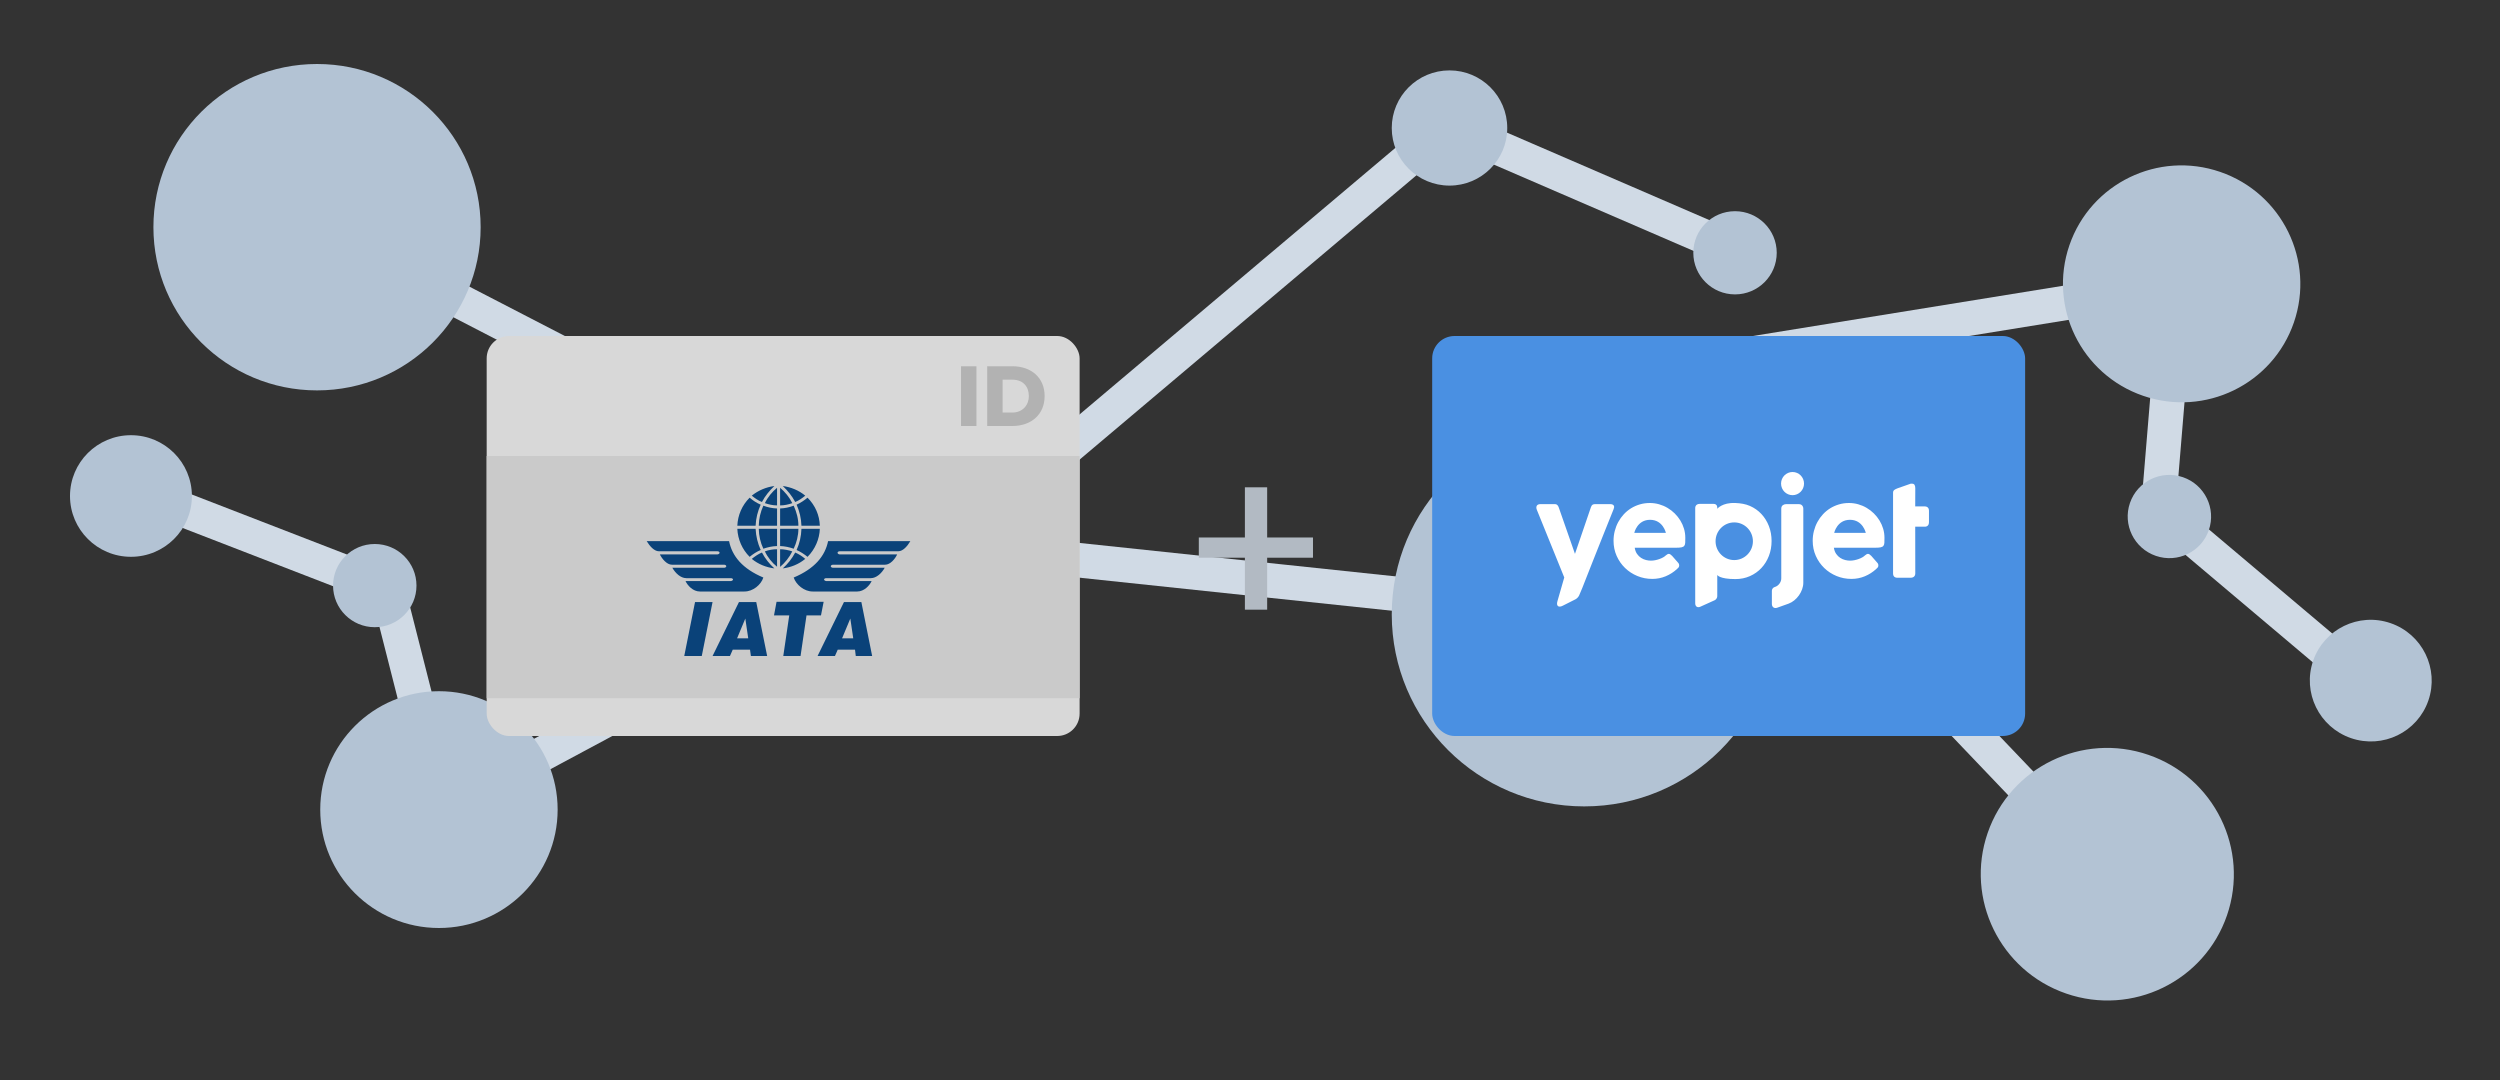 <?xml version="1.0" encoding="UTF-8" standalone="no"?>
<svg width="250px" height="108px" viewBox="0 0 250 108" version="1.1" xmlns="http://www.w3.org/2000/svg" xmlns:xlink="http://www.w3.org/1999/xlink" xmlns:sketch="http://www.bohemiancoding.com/sketch/ns">
    <rect x="0" y="0" width="250" height="108" fill="#333333" stroke="none"/>
    <!-- Generator: Sketch 3.4.3 (16618) - http://www.bohemiancoding.com/sketch -->
    <title>Icon</title>
    <desc>Created with Sketch.</desc>
    <defs></defs>
    <g id="Website" stroke="none" stroke-width="1" fill="none" fill-rule="evenodd" sketch:type="MSPage">
        <g id="Icon" sketch:type="MSArtboardGroup">
            <g id="Group" sketch:type="MSLayerGroup" transform="translate(7, 0)">
                <g transform="translate(0, 6.4)" sketch:type="MSShapeGroup">
                    <path d="M24.061,16 L85.337,47.68" id="Path-213" stroke="#D0DAE5" stroke-width="3.456"></path>
                    <path d="M137.95,6.08 L87.903,48.32" id="Path-214" stroke="#D0DAE5" stroke-width="3.456"></path>
                    <path d="M152.066,55.04 L88.545,48.32" id="Path-215" stroke="#D0DAE5" stroke-width="3.456"></path>
                    <path d="M36.252,74.88 L87.582,47.36" id="Path-216" stroke="#D0DAE5" stroke-width="3.456"></path>
                    <path d="M37.535,75.2 L31.761,52.48 L10.266,44.16" id="Path-218" stroke="#D0DAE5" stroke-width="3.456"></path>
                    <path d="M138.271,6.4 L167.144,18.88" id="Path-217" stroke="#D0DAE5" stroke-width="3.456"></path>
                    <ellipse id="Oval-5" fill="#B3C3D4" cx="151.424" cy="55.04" rx="19.249" ry="19.2"></ellipse>
                    <ellipse id="Oval-5" fill="#B3C3D4" cx="137.95" cy="6.4" rx="5.775" ry="5.76"></ellipse>
                    <ellipse id="Oval-5" fill="#B3C3D4" cx="24.703" cy="16.32" rx="16.362" ry="16.32"></ellipse>
                    <ellipse id="Oval-5" fill="#B3C3D4" cx="36.894" cy="74.56" rx="11.87" ry="11.84"></ellipse>
                    <ellipse id="Oval-5" fill="#B3C3D4" cx="166.502" cy="18.88" rx="4.171" ry="4.16"></ellipse>
                    <ellipse id="Oval-5" fill="#B3C3D4" cx="30.477" cy="52.16" rx="4.171" ry="4.16"></ellipse>
                    <ellipse id="Oval-5" fill="#B3C3D4" cx="6.095" cy="43.2" rx="6.095" ry="6.08"></ellipse>
                </g>
                <g transform="translate(194.691, 54.187) scale(-1, -1) rotate(19) translate(-194.691, -54.187) translate(150.621, 12.587)" sketch:type="MSShapeGroup">
                    <path d="M24.061,12.8 L85.337,44.48" id="Path-213" stroke="#D0DAE5" stroke-width="3.456"></path>
                    <path d="M36.252,71.68 L87.582,44.16" id="Path-216" stroke="#D0DAE5" stroke-width="3.456"></path>
                    <path d="M37.535,72 L31.761,49.28 L10.266,40.96" id="Path-218" stroke="#D0DAE5" stroke-width="3.456"></path>
                    <ellipse id="Oval-5" fill="#B3C3D4" cx="24.703" cy="13.12" rx="12.656" ry="12.624"></ellipse>
                    <ellipse id="Oval-5" fill="#B3C3D4" cx="36.894" cy="71.36" rx="11.87" ry="11.84"></ellipse>
                    <ellipse id="Oval-5" fill="#B3C3D4" cx="30.477" cy="48.96" rx="4.171" ry="4.16"></ellipse>
                    <ellipse id="Oval-5" fill="#B3C3D4" cx="6.095" cy="40" rx="6.095" ry="6.08"></ellipse>
                </g>
                <g id="IATA-Card" transform="translate(41.667, 33.6)" sketch:type="MSShapeGroup">
                    <rect id="Rectangle-145" fill="#D8D8D8" x="0" y="0" width="59.295" height="40" rx="2.24"></rect>
                    <rect id="Rectangle-146" fill="#CACACA" x="0" y="12" width="59.295" height="24.225"></rect>
                    <path d="M48.977,9 L48.977,3.024 L47.436,3.024 L47.436,9 L48.977,9 Z M52.57,9 C54.443,9 55.796,7.862 55.796,6.007 C55.796,4.153 54.443,3.024 52.561,3.024 L50.052,3.024 L50.052,9 L52.57,9 Z M52.561,7.656 L51.593,7.656 L51.593,4.368 L52.57,4.368 C53.663,4.368 54.219,5.084 54.219,6.007 C54.219,6.894 53.609,7.656 52.561,7.656 L52.561,7.656 Z" id="ID" fill="#B2B2B2"></path>
                    <path d="M19.758,32 L20.837,26.604 L22.589,26.604 L21.51,32 L19.758,32 L19.758,32 Z M25.04,30.235 L26.157,30.235 L25.865,28.255 L25.04,30.235 L25.04,30.235 Z M22.589,32 L25.23,26.604 L26.957,26.604 L28.049,32 L26.423,32 L26.335,31.365 L24.608,31.365 L24.329,32 L22.589,32 L22.589,32 Z M29.661,32 L30.258,27.937 L28.734,27.937 L28.988,26.579 L33.698,26.579 L33.432,27.937 L31.984,27.937 L31.388,32 L29.661,32 L29.661,32 Z M35.539,30.235 L36.657,30.235 L36.365,28.255 L35.539,30.235 L35.539,30.235 Z M33.089,32 L35.73,26.604 L37.469,26.604 L38.548,32 L36.91,32 L36.834,31.365 L35.108,31.365 L34.828,32 L33.089,32 L33.089,32 Z M42.37,20.51 L34.143,20.51 C33.838,22.021 32.784,23.278 30.702,24.154 C30.943,24.877 31.756,25.55 32.594,25.55 L37.063,25.55 C37.736,25.55 38.282,24.966 38.497,24.509 L33.952,24.509 C33.686,24.458 33.66,24.243 33.94,24.217 L38.409,24.217 C38.98,24.217 39.513,23.709 39.805,23.176 L34.612,23.176 C34.346,23.138 34.346,22.91 34.612,22.871 L39.843,22.871 C40.376,22.871 40.859,22.262 41.049,21.843 L35.298,21.843 C35.019,21.805 35.019,21.538 35.298,21.526 L41.164,21.526 C41.621,21.526 42.065,21.031 42.37,20.51 L42.37,20.51 Z M16,20.51 L24.24,20.51 C24.544,22.021 25.585,23.278 27.668,24.154 C27.439,24.877 26.627,25.55 25.789,25.55 L21.32,25.55 C20.634,25.55 20.101,24.966 19.885,24.509 L24.417,24.509 C24.697,24.458 24.709,24.243 24.43,24.217 L19.974,24.217 C19.39,24.217 18.869,23.709 18.565,23.176 L23.77,23.176 C24.024,23.138 24.024,22.91 23.77,22.871 L18.526,22.871 C18.006,22.871 17.523,22.262 17.32,21.843 L23.072,21.843 C23.364,21.805 23.364,21.538 23.072,21.526 L17.219,21.526 C16.762,21.526 16.317,21.031 16,20.51 L16,20.51 Z M26.512,15.965 C26.817,16.219 27.16,16.46 27.528,16.6 C27.845,15.99 28.277,15.47 28.772,15 C27.947,15.114 27.173,15.432 26.512,15.965 L26.512,15.965 Z M25.065,18.974 L26.893,18.974 C26.931,18.212 27.096,17.552 27.401,16.866 C26.982,16.688 26.639,16.46 26.297,16.168 C25.535,16.93 25.116,17.907 25.065,18.974 L25.065,18.974 Z M29.039,17.247 L29.039,18.974 L27.21,18.974 C27.223,18.288 27.376,17.603 27.668,16.968 C28.099,17.133 28.569,17.234 29.039,17.247 L29.039,17.247 Z M31.857,15.965 C31.553,16.219 31.21,16.46 30.854,16.6 C30.524,15.978 30.118,15.482 29.61,15 C30.436,15.114 31.21,15.432 31.857,15.965 L31.857,15.965 Z M33.317,18.974 L31.477,18.974 C31.451,18.225 31.286,17.539 30.994,16.866 C31.388,16.688 31.756,16.447 32.086,16.168 C32.873,16.955 33.279,17.933 33.317,18.974 L33.317,18.974 Z M29.344,17.247 L29.344,18.974 L31.172,18.974 C31.172,18.275 30.994,17.615 30.702,16.968 C30.27,17.133 29.801,17.234 29.344,17.247 L29.344,17.247 Z M26.512,22.288 C26.817,22.046 27.173,21.792 27.528,21.653 C27.858,22.275 28.264,22.783 28.772,23.24 C27.947,23.138 27.16,22.821 26.512,22.288 L26.512,22.288 Z M25.065,19.279 L26.893,19.279 C26.931,20.04 27.096,20.7 27.401,21.399 C26.982,21.577 26.639,21.805 26.297,22.084 C25.548,21.335 25.116,20.345 25.065,19.279 L25.065,19.279 Z M29.039,21.005 L29.039,19.279 L27.21,19.279 C27.223,19.964 27.376,20.663 27.668,21.272 C28.099,21.119 28.569,21.018 29.039,21.005 L29.039,21.005 Z M31.857,22.288 C31.565,22.034 31.21,21.805 30.854,21.653 C30.524,22.275 30.118,22.783 29.61,23.24 C30.436,23.138 31.21,22.821 31.857,22.288 L31.857,22.288 Z M33.317,19.279 L31.477,19.279 C31.451,20.04 31.299,20.713 30.994,21.399 C31.388,21.577 31.743,21.805 32.086,22.084 C32.835,21.335 33.279,20.32 33.317,19.279 L33.317,19.279 Z M29.344,21.005 L29.344,19.279 L31.172,19.279 C31.172,19.964 30.994,20.65 30.702,21.272 C30.283,21.119 29.788,21.018 29.344,21.005 L29.344,21.005 Z M29.039,15.178 C28.544,15.584 28.099,16.13 27.82,16.714 C28.201,16.841 28.62,16.942 29.039,16.942 L29.039,15.178 L29.039,15.178 Z M29.344,15.178 C29.826,15.584 30.27,16.117 30.562,16.714 C30.169,16.854 29.75,16.942 29.344,16.942 L29.344,15.178 L29.344,15.178 Z M29.039,23.075 C28.544,22.681 28.099,22.135 27.82,21.538 C28.201,21.399 28.62,21.323 29.039,21.323 L29.039,23.075 L29.039,23.075 Z M29.344,23.087 C29.826,22.681 30.27,22.135 30.562,21.538 C30.169,21.412 29.75,21.323 29.344,21.323 L29.344,23.087 L29.344,23.087 Z" id="Fill-2" fill="#0A4279"></path>
                </g>
                <path d="M124.299,55.771 L124.299,53.749 L119.716,53.749 L119.716,48.731 L117.489,48.731 L117.489,53.749 L112.881,53.749 L112.881,55.771 L117.489,55.771 L117.489,60.968 L119.716,60.968 L119.716,55.771 L124.299,55.771 Z" id="+" fill="#B2BAC3" sketch:type="MSShapeGroup"></path>
                <rect id="Rectangle-145" fill="#4A90E2" sketch:type="MSShapeGroup" x="136.218" y="33.6" width="59.295" height="40" rx="2.24"></rect>
                <path d="M146.681,50.972 C146.62,50.818 146.619,50.685 146.679,50.575 C146.738,50.465 146.869,50.41 147.073,50.41 L148.494,50.41 C148.59,50.41 148.669,50.44 148.73,50.5 C148.792,50.56 148.838,50.634 148.868,50.723 L150.497,55.387 L152.091,50.723 C152.133,50.599 152.187,50.516 152.252,50.474 C152.317,50.431 152.407,50.41 152.523,50.41 L154.002,50.41 C154.109,50.41 154.193,50.425 154.255,50.454 C154.316,50.482 154.359,50.521 154.384,50.569 C154.409,50.618 154.418,50.672 154.41,50.732 C154.402,50.792 154.387,50.85 154.364,50.908 C154.218,51.271 154.059,51.668 153.886,52.099 C153.714,52.53 153.534,52.978 153.348,53.443 C153.162,53.909 152.973,54.382 152.782,54.863 C152.59,55.344 152.403,55.816 152.22,56.28 C152.038,56.743 151.863,57.188 151.694,57.615 C151.525,58.042 151.371,58.434 151.231,58.792 C151.091,59.149 150.914,59.543 150.914,59.543 C150.851,59.686 150.688,59.859 150.553,59.927 L149.267,60.576 C148.844,60.789 148.608,60.593 148.74,60.133 L149.426,57.746 L146.681,50.972 Z M160.708,56.894 C160.37,57.207 159.99,57.451 159.568,57.627 C159.146,57.803 158.699,57.891 158.227,57.891 C157.702,57.891 157.205,57.794 156.737,57.601 C156.269,57.408 155.858,57.14 155.505,56.798 C155.152,56.456 154.872,56.054 154.665,55.59 C154.458,55.127 154.354,54.623 154.354,54.078 C154.354,53.738 154.395,53.409 154.478,53.09 C154.56,52.771 154.677,52.473 154.829,52.195 C154.98,51.917 155.165,51.661 155.381,51.427 C155.598,51.193 155.841,50.993 156.109,50.827 C156.378,50.661 156.67,50.532 156.984,50.439 C157.299,50.346 157.631,50.3 157.98,50.3 C158.298,50.3 158.607,50.342 158.906,50.427 C159.206,50.512 159.487,50.632 159.749,50.787 C160.012,50.941 160.253,51.127 160.472,51.343 C160.69,51.559 160.878,51.796 161.036,52.053 C161.193,52.31 161.315,52.584 161.401,52.876 C161.487,53.167 161.53,53.468 161.53,53.777 C161.53,53.977 161.528,54.142 161.522,54.269 C161.516,54.397 161.486,54.498 161.433,54.573 C161.379,54.649 161.29,54.701 161.165,54.73 C161.04,54.759 160.857,54.773 160.615,54.773 L156.472,54.773 C156.51,55.02 156.588,55.227 156.705,55.393 C156.822,55.559 156.957,55.692 157.111,55.79 C157.264,55.889 157.427,55.959 157.6,56.002 C157.773,56.044 157.936,56.065 158.089,56.065 C158.227,56.065 158.369,56.051 158.515,56.022 C158.661,55.993 158.802,55.954 158.938,55.906 C159.074,55.858 159.199,55.802 159.312,55.738 C159.425,55.674 159.516,55.608 159.585,55.538 C159.647,55.488 159.699,55.45 159.744,55.425 C159.788,55.4 159.835,55.387 159.885,55.387 C159.934,55.387 159.985,55.405 160.037,55.44 C160.089,55.474 160.147,55.525 160.213,55.59 L160.823,56.286 C160.865,56.336 160.892,56.381 160.903,56.422 C160.915,56.462 160.92,56.504 160.92,56.546 C160.92,56.624 160.899,56.69 160.857,56.746 C160.815,56.802 160.765,56.851 160.708,56.894 L160.708,56.894 Z M162.982,50.387 L164.356,50.387 C164.787,50.387 164.727,50.827 164.727,50.827 L164.727,50.879 C164.727,50.879 165.218,50.242 166.539,50.3 C167.064,50.323 167.549,50.398 167.992,50.593 C168.435,50.788 168.817,51.056 169.137,51.398 C169.457,51.74 169.708,52.142 169.888,52.603 C170.068,53.065 170.158,53.564 170.158,54.101 C170.158,54.634 170.068,55.132 169.888,55.596 C169.708,56.06 169.457,56.462 169.137,56.804 C168.817,57.146 168.435,57.415 167.992,57.612 C167.549,57.809 167.064,57.908 166.539,57.908 C164.93,57.908 164.727,57.497 164.727,57.497 L164.726,59.63 C164.726,59.783 164.607,59.961 164.473,60.021 L163.033,60.672 C162.751,60.8 162.522,60.654 162.522,60.332 L162.522,50.816 C162.522,50.816 162.489,50.387 162.982,50.387 Z M170.187,59.073 C170.187,58.916 170.302,58.753 170.464,58.703 L170.505,58.691 C170.848,58.585 171.127,58.209 171.127,57.848 L171.127,50.868 C171.127,50.717 171.175,50.604 171.27,50.529 C171.366,50.454 171.472,50.416 171.587,50.416 L172.893,50.416 C173.031,50.416 173.139,50.46 173.216,50.549 C173.292,50.638 173.331,50.744 173.331,50.868 L173.331,58.275 C173.331,59.138 172.664,60.076 171.851,60.367 L170.72,60.771 C170.425,60.876 170.187,60.712 170.187,60.391 L170.187,59.073 Z M179.484,57.627 C179.062,57.803 178.615,57.891 178.143,57.891 C177.618,57.891 177.121,57.794 176.653,57.601 C176.185,57.408 175.774,57.14 175.421,56.798 C175.068,56.456 174.788,56.054 174.581,55.59 C174.374,55.127 174.27,54.623 174.27,54.078 C174.27,53.738 174.311,53.409 174.394,53.09 C174.476,52.771 174.593,52.473 174.745,52.195 C174.896,51.917 175.081,51.661 175.297,51.427 C175.514,51.193 175.757,50.993 176.025,50.827 C176.294,50.661 176.586,50.532 176.9,50.439 C177.215,50.346 177.547,50.3 177.896,50.3 C178.214,50.3 178.523,50.342 178.822,50.427 C179.122,50.512 179.403,50.632 179.665,50.787 C179.928,50.941 180.169,51.127 180.388,51.343 C180.606,51.559 180.794,51.796 180.952,52.053 C181.109,52.31 181.231,52.584 181.317,52.876 C181.403,53.167 181.446,53.468 181.446,53.777 C181.446,53.977 181.444,54.142 181.438,54.269 C181.432,54.397 181.402,54.498 181.349,54.573 C181.295,54.649 181.206,54.701 181.081,54.73 C180.956,54.759 180.773,54.773 180.531,54.773 L176.388,54.773 C176.426,55.02 176.504,55.227 176.621,55.393 C176.738,55.559 176.873,55.692 177.027,55.79 C177.18,55.889 177.343,55.959 177.516,56.002 C177.689,56.044 177.852,56.065 178.005,56.065 C178.143,56.065 178.285,56.051 178.431,56.022 C178.577,55.993 178.718,55.954 178.854,55.906 C178.99,55.858 179.115,55.802 179.228,55.738 C179.341,55.674 179.432,55.608 179.501,55.538 C179.563,55.488 179.615,55.45 179.66,55.425 C179.704,55.4 179.751,55.387 179.801,55.387 C179.85,55.387 179.901,55.405 179.953,55.44 C180.005,55.474 180.063,55.525 180.129,55.59 L180.739,56.286 C180.781,56.336 180.808,56.381 180.819,56.422 C180.831,56.462 180.836,56.504 180.836,56.546 C180.836,56.624 180.815,56.69 180.773,56.746 C180.731,56.802 180.681,56.851 180.624,56.894 C180.286,57.207 179.906,57.451 179.484,57.627 Z M176.419,53.284 L179.579,53.284 C179.579,53.284 179.291,51.98 177.999,51.98 C176.706,51.98 176.419,53.284 176.419,53.284 Z M156.429,53.284 L159.588,53.284 C159.588,53.284 159.301,51.98 158.008,51.98 C156.716,51.98 156.429,53.284 156.429,53.284 Z M182.306,49.269 C182.306,49.149 182.346,49.059 182.424,48.999 C182.503,48.939 182.615,48.882 182.761,48.828 L184.067,48.37 C184.087,48.367 184.105,48.365 184.122,48.365 L184.171,48.365 C184.313,48.365 184.408,48.406 184.456,48.489 C184.504,48.572 184.528,48.681 184.528,48.817 L184.522,50.642 L185.483,50.642 C185.606,50.642 185.706,50.679 185.782,50.752 C185.859,50.825 185.897,50.935 185.897,51.082 L185.897,52.201 C185.897,52.363 185.859,52.482 185.782,52.557 C185.706,52.632 185.606,52.67 185.483,52.67 L184.522,52.67 L184.528,57.329 C184.528,57.475 184.486,57.586 184.401,57.662 C184.317,57.737 184.2,57.775 184.05,57.775 L182.75,57.775 C182.454,57.775 182.306,57.626 182.306,57.329 L182.306,49.269 Z M172.255,49.518 C172.889,49.518 173.403,48.999 173.403,48.359 C173.403,47.719 172.889,47.2 172.255,47.2 C171.62,47.2 171.106,47.719 171.106,48.359 C171.106,48.999 171.62,49.518 172.255,49.518 Z M166.424,56.007 C167.455,56.007 168.291,55.164 168.291,54.124 C168.291,53.084 167.455,52.241 166.424,52.241 C165.393,52.241 164.557,53.084 164.557,54.124 C164.557,55.164 165.393,56.007 166.424,56.007 Z" id="yepjet" fill="#FFFFFF" sketch:type="MSShapeGroup"></path>
            </g>
        </g>
    </g>
</svg>